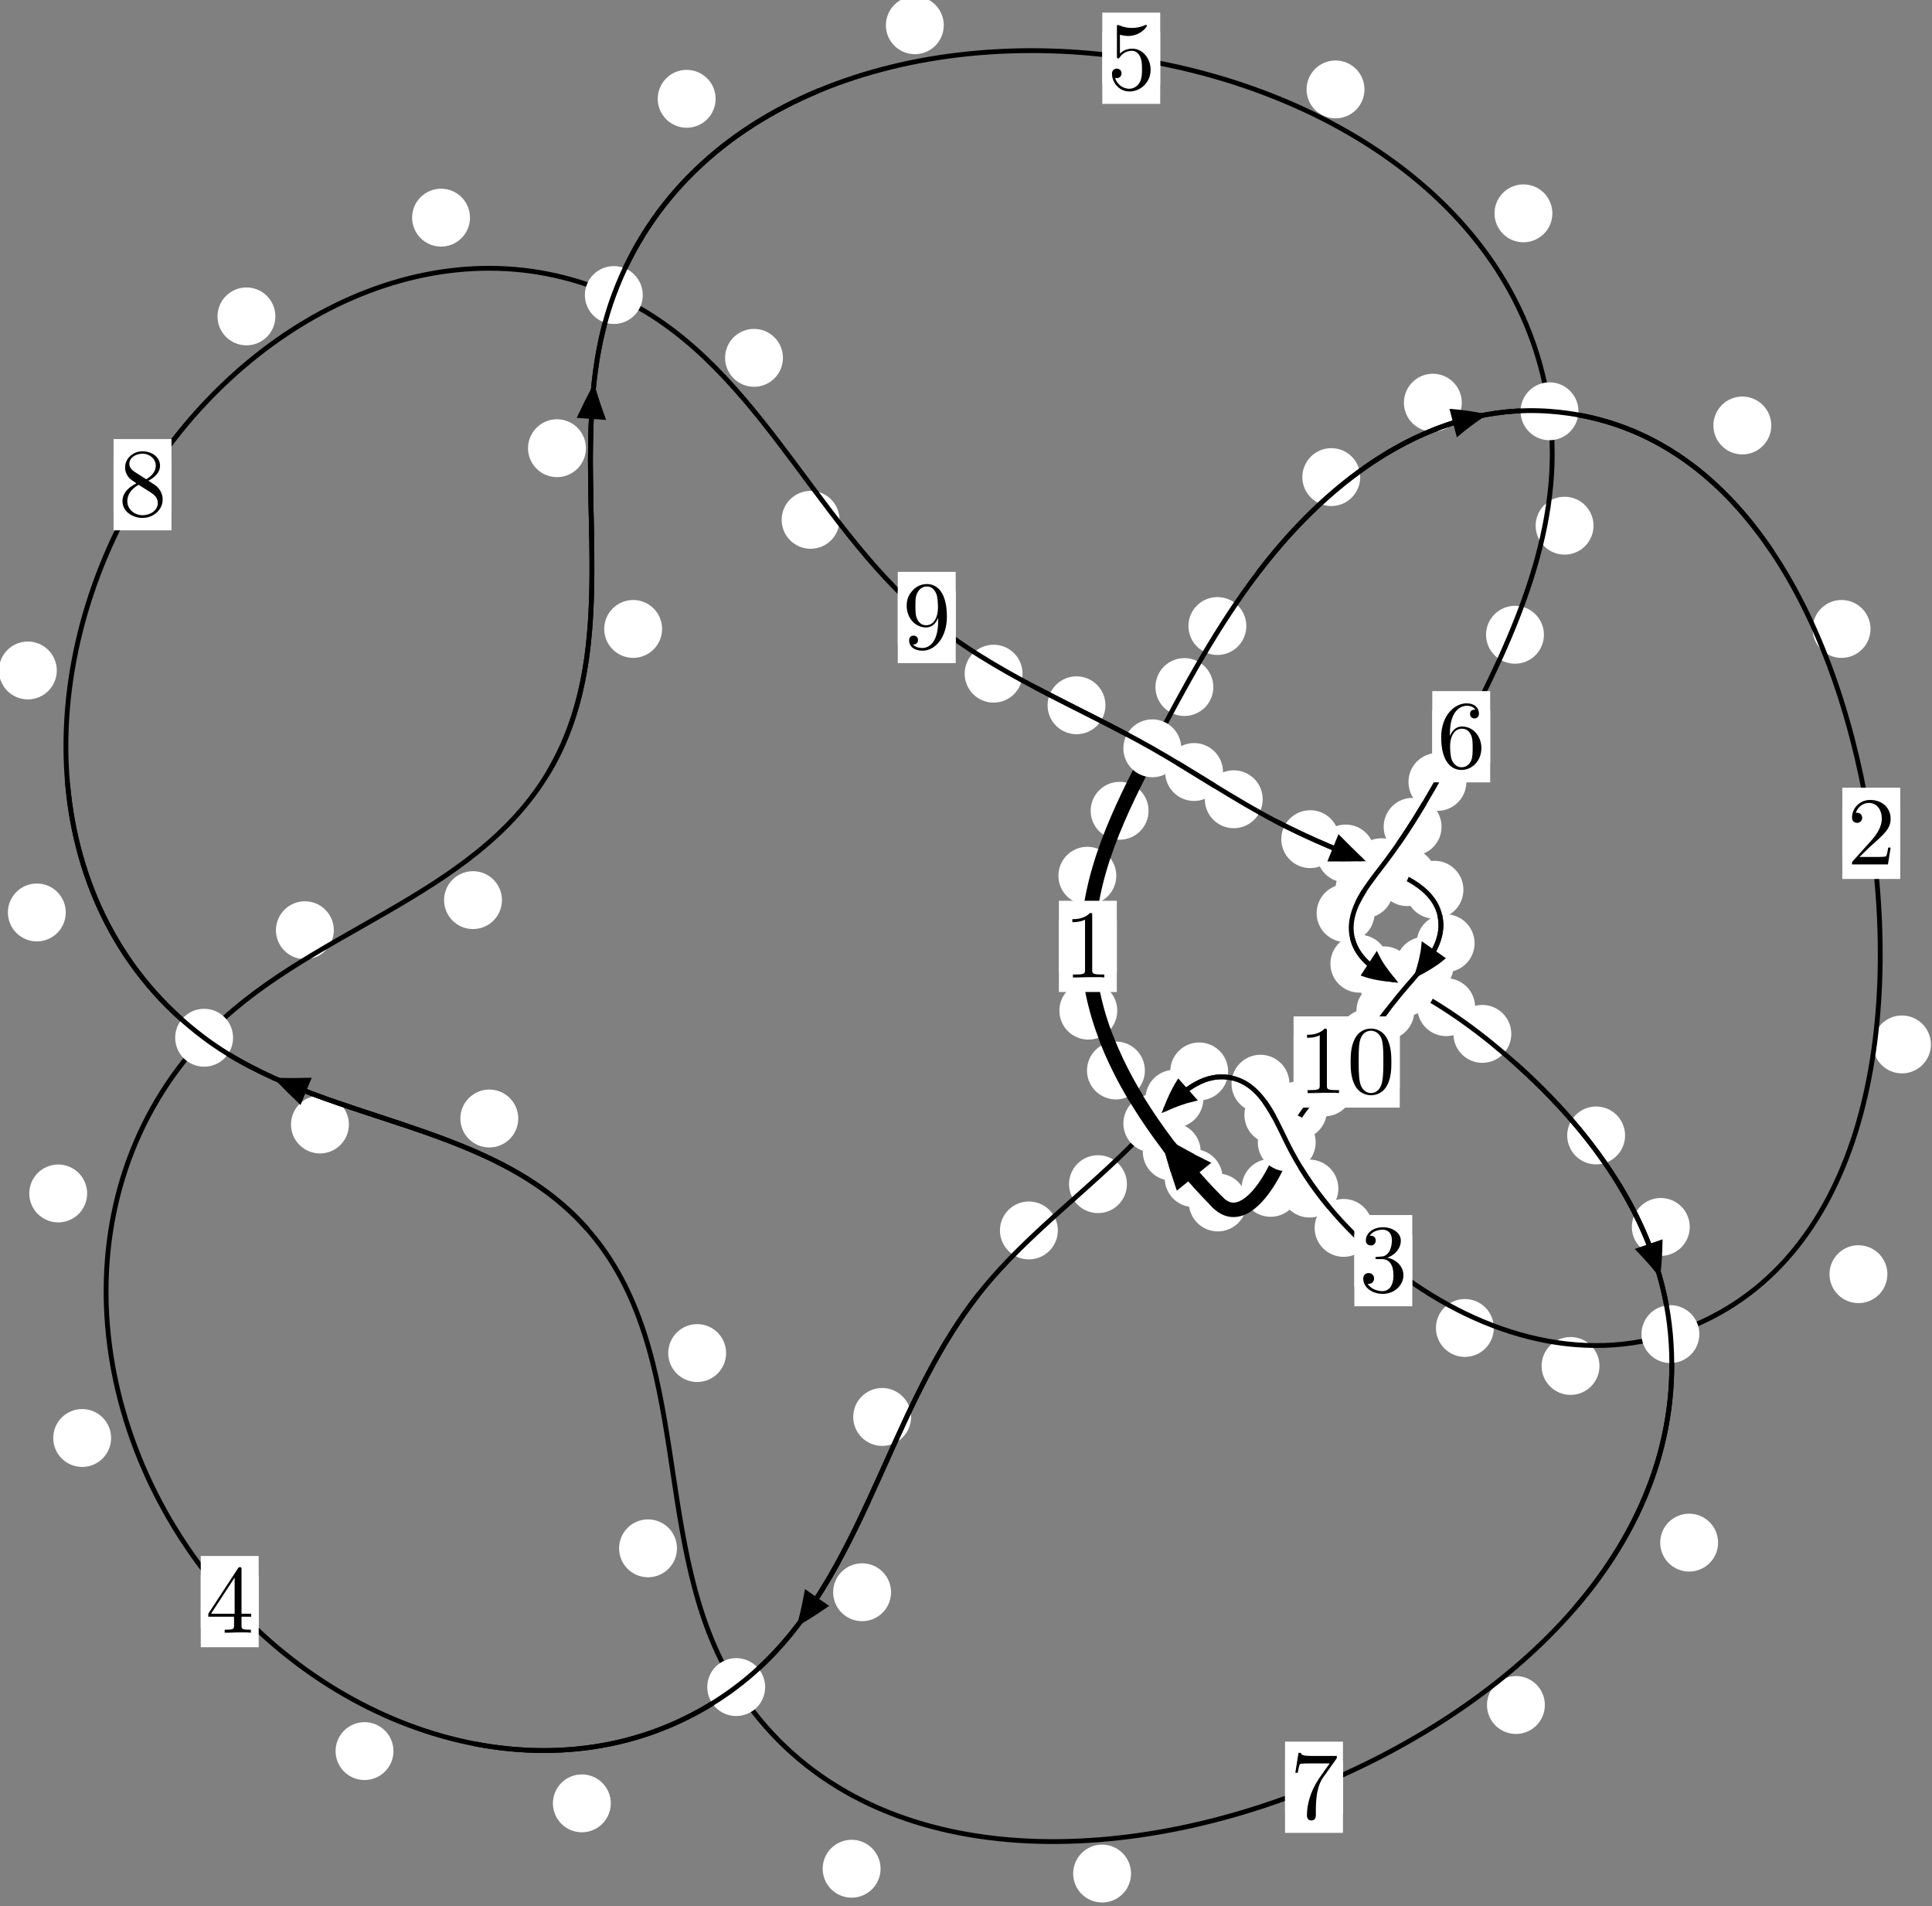 <?xml version="1.0"?>
<!-- Created by MetaPost 1.999 on 2021.07.06:0009 -->
<svg version="1.1" xmlns="http://www.w3.org/2000/svg" xmlns:xlink="http://www.w3.org/1999/xlink" width="199.517" height="196.826" viewBox="0 0 199.517 196.826">
<rect x="0" y="0" width="199.517" height="196.826" fill="#808080" stroke="none"/>
<!-- Original BoundingBox: -119.112579 -80.443115 80.404083 116.382401 -->
  <defs>
    <g transform="scale(0.01,0.01)" id="GLYPHcmr10_48">
      <path style="fill-rule: evenodd;" d="M460 -320C460 -400,455 -480,420 -554C374 -650,292 -666,250 -666C190 -666,117 -640,76 -547C44 -478,39 -400,39 -320C39 -245,43 -155,84 -79C127 2,200 22,249 22C303 22,379 1,423 -94C455 -163,460 -241,460 -320M249 -0C210 -0,151 -25,133 -121C122 -181,122 -273,122 -332C122 -396,122 -462,130 -516C149 -635,224 -644,249 -644C282 -644,348 -626,367 -527C377 -471,377 -395,377 -332C377 -257,377 -189,366 -125C351 -30,294 -0,249 -0"></path>
    </g>
    <g transform="scale(0.01,0.01)" id="GLYPHcmr10_49">
      <path style="fill-rule: evenodd;" d="M294 -640C294 -664,294 -666,271 -666C209 -602,121 -602,89 -602L89 -571C109 -571,168 -571,220 -597L220 -79C220 -43,217 -31,127 -31L95 -31L95 -0L257 -0L130 -3L217 -3L257 -3L297 -3L384 -3L419 -0L419 -31L387 -31C297 -31,294 -42,294 -79"></path>
    </g>
    <g transform="scale(0.01,0.01)" id="GLYPHcmr10_50">
      <path style="fill-rule: evenodd;" d="M127 -77L233 -180C389 -318,449 -372,449 -472C449 -586,359 -666,237 -666C124 -666,50 -574,50 -485C50 -429,100 -429,103 -429C120 -429,155 -441,155 -482C155 -508,137 -534,102 -534C94 -534,92 -534,89 -533C112 -598,166 -635,224 -635C315 -635,358 -554,358 -472C358 -392,308 -313,253 -251L61 -37C50 -26,50 -24,50 -0L421 -0L449 -174L424 -174C419 -144,412 -100,402 -85C395 -77,329 -77,307 -77"></path>
    </g>
    <g transform="scale(0.01,0.01)" id="GLYPHcmr10_51">
      <path style="fill-rule: evenodd;" d="M290 -352C372 -379,430 -449,430 -528C430 -610,342 -666,246 -666C145 -666,69 -606,69 -530C69 -497,91 -478,120 -478C151 -478,171 -500,171 -529C171 -579,124 -579,109 -579C140 -628,206 -641,242 -641C283 -641,338 -619,338 -529C338 -517,336 -459,310 -415C280 -367,246 -364,221 -363C213 -362,189 -360,182 -360C174 -359,167 -358,167 -348C167 -337,174 -337,191 -337L235 -337C317 -337,354 -269,354 -171C354 -35,285 -6,241 -6C198 -6,123 -23,88 -82C123 -77,154 -99,154 -137C154 -173,127 -193,98 -193C74 -193,42 -179,42 -135C42 -44,135 22,244 22C366 22,457 -69,457 -171C457 -253,394 -331,290 -352"></path>
    </g>
    <g transform="scale(0.01,0.01)" id="GLYPHcmr10_52">
      <path style="fill-rule: evenodd;" d="M294 -165L294 -78C294 -42,292 -31,218 -31L197 -31L197 -0L332 -0L238 -3L290 -3L332 -3L374 -3L427 -3L468 -0L468 -31L447 -31C373 -31,371 -42,371 -78L371 -165L471 -165L471 -196L371 -196L371 -651C371 -671,371 -677,355 -677C346 -677,343 -677,335 -665L28 -196L28 -165M300 -196L56 -196L300 -569"></path>
    </g>
    <g transform="scale(0.01,0.01)" id="GLYPHcmr10_53">
      <path style="fill-rule: evenodd;" d="M449 -201C449 -320,367 -420,259 -420C211 -420,168 -404,132 -369L132 -564C152 -558,185 -551,217 -551C340 -551,410 -642,410 -655C410 -661,407 -666,400 -666C399 -666,397 -666,392 -663C372 -654,323 -634,256 -634C216 -634,170 -641,123 -662C115 -665,113 -665,111 -665C101 -665,101 -657,101 -641L101 -345C101 -327,101 -319,115 -319C122 -319,124 -322,128 -328C139 -344,176 -398,257 -398C309 -398,334 -352,342 -334C358 -297,360 -258,360 -208C360 -173,360 -113,336 -71C312 -32,275 -6,229 -6C156 -6,99 -59,82 -118C85 -117,88 -116,99 -116C132 -116,149 -141,149 -165C149 -189,132 -214,99 -214C85 -214,50 -207,50 -161C50 -75,119 22,231 22C347 22,449 -74,449 -201"></path>
    </g>
    <g transform="scale(0.01,0.01)" id="GLYPHcmr10_54">
      <path style="fill-rule: evenodd;" d="M132 -328L132 -352C132 -605,256 -641,307 -641C331 -641,373 -635,395 -601C380 -601,340 -601,340 -556C340 -525,364 -510,386 -510C402 -510,432 -519,432 -558C432 -618,388 -666,305 -666C177 -666,42 -537,42 -316C42 -49,158 22,251 22C362 22,457 -72,457 -204C457 -331,368 -427,257 -427C189 -427,152 -376,132 -328M251 -6C188 -6,158 -66,152 -81C134 -128,134 -208,134 -226C134 -304,166 -404,256 -404C272 -404,318 -404,349 -342C367 -305,367 -254,367 -205C367 -157,367 -107,350 -71C320 -11,274 -6,251 -6"></path>
    </g>
    <g transform="scale(0.01,0.01)" id="GLYPHcmr10_55">
      <path style="fill-rule: evenodd;" d="M476 -609C485 -621,485 -623,485 -644L242 -644C120 -644,118 -657,114 -676L89 -676L56 -470L81 -470C84 -486,93 -549,106 -561C113 -567,191 -567,204 -567L411 -567C400 -551,321 -442,299 -409C209 -274,176 -135,176 -33C176 -23,176 22,222 22C268 22,268 -23,268 -33L268 -84C268 -139,271 -194,279 -248C283 -271,297 -357,341 -419"></path>
    </g>
    <g transform="scale(0.01,0.01)" id="GLYPHcmr10_56">
      <path style="fill-rule: evenodd;" d="M163 -457C117 -487,113 -521,113 -538C113 -599,178 -641,249 -641C322 -641,386 -589,386 -517C386 -460,347 -412,287 -377M309 -362C381 -399,430 -451,430 -517C430 -609,341 -666,250 -666C150 -666,69 -592,69 -499C69 -481,71 -436,113 -389C124 -377,161 -352,186 -335C128 -306,42 -250,42 -151C42 -45,144 22,249 22C362 22,457 -61,457 -168C457 -204,446 -249,408 -291C389 -312,373 -322,309 -362M209 -320L332 -242C360 -223,407 -193,407 -132C407 -58,332 -6,250 -6C164 -6,92 -68,92 -151C92 -209,124 -273,209 -320"></path>
    </g>
    <g transform="scale(0.01,0.01)" id="GLYPHcmr10_57">
      <path style="fill-rule: evenodd;" d="M367 -318L367 -286C367 -52,263 -6,205 -6C188 -6,134 -8,107 -42C151 -42,159 -71,159 -88C159 -119,135 -134,113 -134C97 -134,67 -125,67 -86C67 -19,121 22,206 22C335 22,457 -114,457 -329C457 -598,342 -666,253 -666C198 -666,149 -648,106 -603C65 -558,42 -516,42 -441C42 -316,130 -218,242 -218C303 -218,344 -260,367 -318M243 -241C227 -241,181 -241,150 -304C132 -341,132 -391,132 -440C132 -494,132 -541,153 -578C180 -628,218 -641,253 -641C299 -641,332 -607,349 -562C361 -530,365 -467,365 -421C365 -338,331 -241,243 -241"></path>
    </g>
  </defs>
  <path d="M126.256 121.648C126.256 120.855,125.941 120.095,125.381 119.534C124.82 118.974,124.06 118.659,123.267 118.659C122.475 118.659,121.714 118.974,121.154 119.534C120.594 120.095,120.279 120.855,120.279 121.648C120.279 122.44,120.594 123.2,121.154 123.761C121.714 124.321,122.475 124.636,123.267 124.636C124.06 124.636,124.82 124.321,125.381 123.761C125.941 123.2,126.256 122.44,126.256 121.648Z" style="fill: rgb(100%,100%,100%);stroke: none;"></path>
  <path d="M128.748 124.161C128.748 123.368,128.433 122.608,127.873 122.048C127.312 121.487,126.552 121.172,125.759 121.172C124.967 121.172,124.206 121.487,123.646 122.048C123.086 122.608,122.771 123.368,122.771 124.161C122.771 124.954,123.086 125.714,123.646 126.274C124.206 126.835,124.967 127.15,125.759 127.15C126.552 127.15,127.312 126.835,127.873 126.274C128.433 125.714,128.748 124.954,128.748 124.161Z" style="fill: rgb(100%,100%,100%);stroke: none;"></path>
  <path d="M118.231 110.535C118.231 109.742,117.916 108.982,117.356 108.421C116.795 107.861,116.035 107.546,115.242 107.546C114.45 107.546,113.69 107.861,113.129 108.421C112.569 108.982,112.254 109.742,112.254 110.535C112.254 111.327,112.569 112.088,113.129 112.648C113.69 113.208,114.45 113.523,115.242 113.523C116.035 113.523,116.795 113.208,117.356 112.648C117.916 112.088,118.231 111.327,118.231 110.535Z" style="fill: rgb(100%,100%,100%);stroke: none;"></path>
  <path d="M123.994 118.916C123.994 118.124,123.679 117.364,123.118 116.803C122.558 116.243,121.798 115.928,121.005 115.928C120.212 115.928,119.452 116.243,118.892 116.803C118.331 117.364,118.016 118.124,118.016 118.916C118.016 119.709,118.331 120.469,118.892 121.03C119.452 121.59,120.212 121.905,121.005 121.905C121.798 121.905,122.558 121.59,123.118 121.03C123.679 120.469,123.994 119.709,123.994 118.916Z" style="fill: rgb(100%,100%,100%);stroke: none;"></path>
  <path d="M115.278 90.423C115.278 89.63,114.963 88.87,114.403 88.31C113.842 87.749,113.082 87.434,112.29 87.434C111.497 87.434,110.737 87.749,110.176 88.31C109.616 88.87,109.301 89.63,109.301 90.423C109.301 91.216,109.616 91.976,110.176 92.536C110.737 93.097,111.497 93.412,112.29 93.412C113.082 93.412,113.842 93.097,114.403 92.536C114.963 91.976,115.278 91.216,115.278 90.423Z" style="fill: rgb(100%,100%,100%);stroke: none;"></path>
  <path d="M115.38 104.354C115.38 103.562,115.065 102.802,114.504 102.241C113.944 101.681,113.184 101.366,112.391 101.366C111.598 101.366,110.838 101.681,110.278 102.241C109.717 102.802,109.402 103.562,109.402 104.354C109.402 105.147,109.717 105.907,110.278 106.468C110.838 107.028,111.598 107.343,112.391 107.343C113.184 107.343,113.944 107.028,114.504 106.468C115.065 105.907,115.38 105.147,115.38 104.354Z" style="fill: rgb(100%,100%,100%);stroke: none;"></path>
  <path d="M125.3 70.941C125.3 70.148,124.985 69.388,124.425 68.828C123.864 68.267,123.104 67.952,122.312 67.952C121.519 67.952,120.759 68.267,120.198 68.828C119.638 69.388,119.323 70.148,119.323 70.941C119.323 71.734,119.638 72.494,120.198 73.054C120.759 73.615,121.519 73.93,122.312 73.93C123.104 73.93,123.864 73.615,124.425 73.054C124.985 72.494,125.3 71.734,125.3 70.941Z" style="fill: rgb(100%,100%,100%);stroke: none;"></path>
  <path d="M118.612 83.717C118.612 82.924,118.297 82.164,117.736 81.604C117.176 81.043,116.416 80.728,115.623 80.728C114.83 80.728,114.07 81.043,113.51 81.604C112.949 82.164,112.634 82.924,112.634 83.717C112.634 84.51,112.949 85.27,113.51 85.83C114.07 86.391,114.83 86.706,115.623 86.706C116.416 86.706,117.176 86.391,117.736 85.83C118.297 85.27,118.612 84.51,118.612 83.717Z" style="fill: rgb(100%,100%,100%);stroke: none;"></path>
  <path d="M140.47 49.262C140.47 48.47,140.155 47.709,139.595 47.149C139.034 46.589,138.274 46.274,137.482 46.274C136.689 46.274,135.929 46.589,135.368 47.149C134.808 47.709,134.493 48.47,134.493 49.262C134.493 50.055,134.808 50.815,135.368 51.376C135.929 51.936,136.689 52.251,137.482 52.251C138.274 52.251,139.034 51.936,139.595 51.376C140.155 50.815,140.47 50.055,140.47 49.262Z" style="fill: rgb(100%,100%,100%);stroke: none;"></path>
  <path d="M128.708 64.64C128.708 63.847,128.393 63.087,127.833 62.526C127.272 61.966,126.512 61.651,125.719 61.651C124.927 61.651,124.166 61.966,123.606 62.526C123.045 63.087,122.73 63.847,122.73 64.64C122.73 65.432,123.045 66.192,123.606 66.753C124.166 67.313,124.927 67.628,125.719 67.628C126.512 67.628,127.272 67.313,127.833 66.753C128.393 66.192,128.708 65.432,128.708 64.64Z" style="fill: rgb(100%,100%,100%);stroke: none;"></path>
  <path d="M182.919 43.933C182.919 43.14,182.605 42.38,182.044 41.82C181.484 41.259,180.723 40.944,179.931 40.944C179.138 40.944,178.378 41.259,177.817 41.82C177.257 42.38,176.942 43.14,176.942 43.933C176.942 44.726,177.257 45.486,177.817 46.046C178.378 46.607,179.138 46.922,179.931 46.922C180.723 46.922,181.484 46.607,182.044 46.046C182.605 45.486,182.919 44.726,182.919 43.933Z" style="fill: rgb(100%,100%,100%);stroke: none;"></path>
  <path d="M150.959 41.58C150.959 40.787,150.644 40.027,150.083 39.467C149.523 38.906,148.763 38.591,147.97 38.591C147.177 38.591,146.417 38.906,145.857 39.467C145.296 40.027,144.981 40.787,144.981 41.58C144.981 42.373,145.296 43.133,145.857 43.693C146.417 44.254,147.177 44.569,147.97 44.569C148.763 44.569,149.523 44.254,150.083 43.693C150.644 43.133,150.959 42.373,150.959 41.58Z" style="fill: rgb(100%,100%,100%);stroke: none;"></path>
  <path d="M199.404 107.843C199.404 107.05,199.089 106.29,198.529 105.729C197.968 105.169,197.208 104.854,196.415 104.854C195.623 104.854,194.863 105.169,194.302 105.729C193.742 106.29,193.427 107.05,193.427 107.843C193.427 108.635,193.742 109.396,194.302 109.956C194.863 110.517,195.623 110.832,196.415 110.832C197.208 110.832,197.968 110.517,198.529 109.956C199.089 109.396,199.404 108.635,199.404 107.843Z" style="fill: rgb(100%,100%,100%);stroke: none;"></path>
  <path d="M193.167 64.94C193.167 64.147,192.852 63.387,192.291 62.826C191.731 62.266,190.971 61.951,190.178 61.951C189.385 61.951,188.625 62.266,188.065 62.826C187.504 63.387,187.189 64.147,187.189 64.94C187.189 65.732,187.504 66.493,188.065 67.053C188.625 67.614,189.385 67.929,190.178 67.929C190.971 67.929,191.731 67.614,192.291 67.053C192.852 66.493,193.167 65.732,193.167 64.94Z" style="fill: rgb(100%,100%,100%);stroke: none;"></path>
  <path d="M165.178 141.042C165.178 140.249,164.863 139.489,164.302 138.929C163.742 138.368,162.982 138.053,162.189 138.053C161.396 138.053,160.636 138.368,160.076 138.929C159.515 139.489,159.2 140.249,159.2 141.042C159.2 141.835,159.515 142.595,160.076 143.155C160.636 143.716,161.396 144.031,162.189 144.031C162.982 144.031,163.742 143.716,164.302 143.155C164.863 142.595,165.178 141.835,165.178 141.042Z" style="fill: rgb(100%,100%,100%);stroke: none;"></path>
  <path d="M194.909 131.564C194.909 130.772,194.594 130.012,194.033 129.451C193.473 128.891,192.713 128.576,191.92 128.576C191.127 128.576,190.367 128.891,189.807 129.451C189.246 130.012,188.931 130.772,188.931 131.564C188.931 132.357,189.246 133.117,189.807 133.678C190.367 134.238,191.127 134.553,191.92 134.553C192.713 134.553,193.473 134.238,194.033 133.678C194.594 133.117,194.909 132.357,194.909 131.564Z" style="fill: rgb(100%,100%,100%);stroke: none;"></path>
  <path d="M141.74 126.786C141.74 125.993,141.425 125.233,140.865 124.672C140.304 124.112,139.544 123.797,138.751 123.797C137.959 123.797,137.199 124.112,136.638 124.672C136.078 125.233,135.763 125.993,135.763 126.786C135.763 127.578,136.078 128.338,136.638 128.899C137.199 129.459,137.959 129.774,138.751 129.774C139.544 129.774,140.304 129.459,140.865 128.899C141.425 128.338,141.74 127.578,141.74 126.786Z" style="fill: rgb(100%,100%,100%);stroke: none;"></path>
  <path d="M154.266 137.119C154.266 136.326,153.951 135.566,153.391 135.006C152.83 134.445,152.07 134.13,151.277 134.13C150.485 134.13,149.725 134.445,149.164 135.006C148.604 135.566,148.289 136.326,148.289 137.119C148.289 137.912,148.604 138.672,149.164 139.232C149.725 139.793,150.485 140.108,151.277 140.108C152.07 140.108,152.83 139.793,153.391 139.232C153.951 138.672,154.266 137.912,154.266 137.119Z" style="fill: rgb(100%,100%,100%);stroke: none;"></path>
  <path d="M134.487 115.127C134.487 114.335,134.172 113.575,133.611 113.014C133.051 112.454,132.291 112.139,131.498 112.139C130.705 112.139,129.945 112.454,129.385 113.014C128.824 113.575,128.509 114.335,128.509 115.127C128.509 115.92,128.824 116.68,129.385 117.241C129.945 117.801,130.705 118.116,131.498 118.116C132.291 118.116,133.051 117.801,133.611 117.241C134.172 116.68,134.487 115.92,134.487 115.127Z" style="fill: rgb(100%,100%,100%);stroke: none;"></path>
  <path d="M138.211 122.724C138.211 121.931,137.897 121.171,137.336 120.611C136.776 120.05,136.015 119.735,135.223 119.735C134.43 119.735,133.67 120.05,133.109 120.611C132.549 121.171,132.234 121.931,132.234 122.724C132.234 123.517,132.549 124.277,133.109 124.837C133.67 125.398,134.43 125.713,135.223 125.713C136.015 125.713,136.776 125.398,137.336 124.837C137.897 124.277,138.211 123.517,138.211 122.724Z" style="fill: rgb(100%,100%,100%);stroke: none;"></path>
  <path d="M126.829 110.63C126.829 109.837,126.515 109.077,125.954 108.517C125.394 107.956,124.633 107.641,123.841 107.641C123.048 107.641,122.288 107.956,121.727 108.517C121.167 109.077,120.852 109.837,120.852 110.63C120.852 111.423,121.167 112.183,121.727 112.743C122.288 113.304,123.048 113.619,123.841 113.619C124.633 113.619,125.394 113.304,125.954 112.743C126.515 112.183,126.829 111.423,126.829 110.63Z" style="fill: rgb(100%,100%,100%);stroke: none;"></path>
  <path d="M133.157 111.897C133.157 111.104,132.842 110.344,132.281 109.783C131.721 109.223,130.961 108.908,130.168 108.908C129.375 108.908,128.615 109.223,128.055 109.783C127.494 110.344,127.179 111.104,127.179 111.897C127.179 112.689,127.494 113.449,128.055 114.01C128.615 114.57,129.375 114.885,130.168 114.885C130.961 114.885,131.721 114.57,132.281 114.01C132.842 113.449,133.157 112.689,133.157 111.897Z" style="fill: rgb(100%,100%,100%);stroke: none;"></path>
  <path d="M116.377 122.269C116.377 121.476,116.062 120.716,115.501 120.156C114.941 119.595,114.181 119.28,113.388 119.28C112.595 119.28,111.835 119.595,111.275 120.156C110.714 120.716,110.399 121.476,110.399 122.269C110.399 123.062,110.714 123.822,111.275 124.382C111.835 124.943,112.595 125.258,113.388 125.258C114.181 125.258,114.941 124.943,115.501 124.382C116.062 123.822,116.377 123.062,116.377 122.269Z" style="fill: rgb(100%,100%,100%);stroke: none;"></path>
  <path d="M124.271 113.451C124.271 112.658,123.956 111.898,123.395 111.337C122.835 110.777,122.075 110.462,121.282 110.462C120.489 110.462,119.729 110.777,119.169 111.337C118.608 111.898,118.293 112.658,118.293 113.451C118.293 114.243,118.608 115.003,119.169 115.564C119.729 116.124,120.489 116.439,121.282 116.439C122.075 116.439,122.835 116.124,123.395 115.564C123.956 115.003,124.271 114.243,124.271 113.451Z" style="fill: rgb(100%,100%,100%);stroke: none;"></path>
  <path d="M94.089 146.307C94.089 145.514,93.774 144.754,93.213 144.194C92.653 143.633,91.893 143.318,91.1 143.318C90.307 143.318,89.547 143.633,88.987 144.194C88.426 144.754,88.111 145.514,88.111 146.307C88.111 147.1,88.426 147.86,88.987 148.42C89.547 148.981,90.307 149.296,91.1 149.296C91.893 149.296,92.653 148.981,93.213 148.42C93.774 147.86,94.089 147.1,94.089 146.307Z" style="fill: rgb(100%,100%,100%);stroke: none;"></path>
  <path d="M109.242 127.048C109.242 126.255,108.927 125.495,108.366 124.935C107.806 124.374,107.045 124.059,106.253 124.059C105.46 124.059,104.7 124.374,104.139 124.935C103.579 125.495,103.264 126.255,103.264 127.048C103.264 127.841,103.579 128.601,104.139 129.161C104.7 129.722,105.46 130.037,106.253 130.037C107.045 130.037,107.806 129.722,108.366 129.161C108.927 128.601,109.242 127.841,109.242 127.048Z" style="fill: rgb(100%,100%,100%);stroke: none;"></path>
  <path d="M63.077 186.204C63.077 185.412,62.762 184.652,62.201 184.091C61.641 183.531,60.881 183.216,60.088 183.216C59.295 183.216,58.535 183.531,57.975 184.091C57.414 184.652,57.099 185.412,57.099 186.204C57.099 186.997,57.414 187.757,57.975 188.318C58.535 188.878,59.295 189.193,60.088 189.193C60.881 189.193,61.641 188.878,62.201 188.318C62.762 187.757,63.077 186.997,63.077 186.204Z" style="fill: rgb(100%,100%,100%);stroke: none;"></path>
  <path d="M92.018 164.406C92.018 163.614,91.703 162.854,91.143 162.293C90.582 161.733,89.822 161.418,89.029 161.418C88.237 161.418,87.476 161.733,86.916 162.293C86.355 162.854,86.04 163.614,86.04 164.406C86.04 165.199,86.355 165.959,86.916 166.52C87.476 167.08,88.237 167.395,89.029 167.395C89.822 167.395,90.582 167.08,91.143 166.52C91.703 165.959,92.018 165.199,92.018 164.406Z" style="fill: rgb(100%,100%,100%);stroke: none;"></path>
  <path d="M11.474 148.481C11.474 147.688,11.159 146.928,10.599 146.368C10.038 145.807,9.278 145.492,8.485 145.492C7.693 145.492,6.932 145.807,6.372 146.368C5.811 146.928,5.497 147.688,5.497 148.481C5.497 149.274,5.811 150.034,6.372 150.594C6.932 151.155,7.693 151.47,8.485 151.47C9.278 151.47,10.038 151.155,10.599 150.594C11.159 150.034,11.474 149.274,11.474 148.481Z" style="fill: rgb(100%,100%,100%);stroke: none;"></path>
  <path d="M40.633 180.809C40.633 180.016,40.318 179.256,39.757 178.695C39.197 178.135,38.437 177.82,37.644 177.82C36.851 177.82,36.091 178.135,35.531 178.695C34.97 179.256,34.655 180.016,34.655 180.809C34.655 181.601,34.97 182.362,35.531 182.922C36.091 183.482,36.851 183.797,37.644 183.797C38.437 183.797,39.197 183.482,39.757 182.922C40.318 182.362,40.633 181.601,40.633 180.809Z" style="fill: rgb(100%,100%,100%);stroke: none;"></path>
  <path d="M34.475 96.05C34.475 95.257,34.16 94.497,33.599 93.936C33.039 93.376,32.279 93.061,31.486 93.061C30.693 93.061,29.933 93.376,29.373 93.936C28.812 94.497,28.497 95.257,28.497 96.05C28.497 96.842,28.812 97.603,29.373 98.163C29.933 98.724,30.693 99.039,31.486 99.039C32.279 99.039,33.039 98.724,33.599 98.163C34.16 97.603,34.475 96.842,34.475 96.05Z" style="fill: rgb(100%,100%,100%);stroke: none;"></path>
  <path d="M9 123.23C9 122.438,8.685 121.677,8.125 121.117C7.564 120.557,6.804 120.242,6.011 120.242C5.219 120.242,4.459 120.557,3.898 121.117C3.338 121.677,3.023 122.438,3.023 123.23C3.023 124.023,3.338 124.783,3.898 125.344C4.459 125.904,5.219 126.219,6.011 126.219C6.804 126.219,7.564 125.904,8.125 125.344C8.685 124.783,9 124.023,9 123.23Z" style="fill: rgb(100%,100%,100%);stroke: none;"></path>
  <path d="M68.374 64.941C68.374 64.148,68.059 63.388,67.499 62.827C66.938 62.267,66.178 61.952,65.385 61.952C64.593 61.952,63.833 62.267,63.272 62.827C62.712 63.388,62.397 64.148,62.397 64.941C62.397 65.733,62.712 66.493,63.272 67.054C63.833 67.614,64.593 67.929,65.385 67.929C66.178 67.929,66.938 67.614,67.499 67.054C68.059 66.493,68.374 65.733,68.374 64.941Z" style="fill: rgb(100%,100%,100%);stroke: none;"></path>
  <path d="M51.836 92.942C51.836 92.15,51.521 91.389,50.961 90.829C50.4 90.269,49.64 89.954,48.847 89.954C48.055 89.954,47.295 90.269,46.734 90.829C46.174 91.389,45.859 92.15,45.859 92.942C45.859 93.735,46.174 94.495,46.734 95.056C47.295 95.616,48.055 95.931,48.847 95.931C49.64 95.931,50.4 95.616,50.961 95.056C51.521 94.495,51.836 93.735,51.836 92.942Z" style="fill: rgb(100%,100%,100%);stroke: none;"></path>
  <path d="M73.902 10.202C73.902 9.41,73.587 8.649,73.026 8.089C72.466 7.528,71.706 7.214,70.913 7.214C70.12 7.214,69.36 7.528,68.8 8.089C68.239 8.649,67.924 9.41,67.924 10.202C67.924 10.995,68.239 11.755,68.8 12.316C69.36 12.876,70.12 13.191,70.913 13.191C71.706 13.191,72.466 12.876,73.026 12.316C73.587 11.755,73.902 10.995,73.902 10.202Z" style="fill: rgb(100%,100%,100%);stroke: none;"></path>
  <path d="M60.507 46.279C60.507 45.487,60.192 44.727,59.632 44.166C59.071 43.606,58.311 43.291,57.519 43.291C56.726 43.291,55.966 43.606,55.405 44.166C54.845 44.727,54.53 45.487,54.53 46.279C54.53 47.072,54.845 47.832,55.405 48.393C55.966 48.953,56.726 49.268,57.519 49.268C58.311 49.268,59.071 48.953,59.632 48.393C60.192 47.832,60.507 47.072,60.507 46.279Z" style="fill: rgb(100%,100%,100%);stroke: none;"></path>
  <path d="M140.908 9.231C140.908 8.439,140.593 7.679,140.033 7.118C139.472 6.558,138.712 6.243,137.919 6.243C137.127 6.243,136.366 6.558,135.806 7.118C135.245 7.679,134.93 8.439,134.93 9.231C134.93 10.024,135.245 10.784,135.806 11.345C136.366 11.905,137.127 12.22,137.919 12.22C138.712 12.22,139.472 11.905,140.033 11.345C140.593 10.784,140.908 10.024,140.908 9.231Z" style="fill: rgb(100%,100%,100%);stroke: none;"></path>
  <path d="M97.463 2.606C97.463 1.814,97.148 1.053,96.588 0.493C96.027 -0.067,95.267 -0.382,94.474 -0.382C93.682 -0.382,92.922 -0.067,92.361 0.493C91.801 1.053,91.486 1.814,91.486 2.606C91.486 3.399,91.801 4.159,92.361 4.72C92.922 5.28,93.682 5.595,94.474 5.595C95.267 5.595,96.027 5.28,96.588 4.72C97.148 4.159,97.463 3.399,97.463 2.606Z" style="fill: rgb(100%,100%,100%);stroke: none;"></path>
  <path d="M164.563 54.279C164.563 53.487,164.248 52.727,163.688 52.166C163.127 51.606,162.367 51.291,161.574 51.291C160.782 51.291,160.022 51.606,159.461 52.166C158.901 52.727,158.586 53.487,158.586 54.279C158.586 55.072,158.901 55.832,159.461 56.393C160.022 56.953,160.782 57.268,161.574 57.268C162.367 57.268,163.127 56.953,163.688 56.393C164.248 55.832,164.563 55.072,164.563 54.279Z" style="fill: rgb(100%,100%,100%);stroke: none;"></path>
  <path d="M160.313 22.028C160.313 21.235,159.998 20.475,159.438 19.915C158.877 19.354,158.117 19.039,157.324 19.039C156.532 19.039,155.772 19.354,155.211 19.915C154.651 20.475,154.336 21.235,154.336 22.028C154.336 22.821,154.651 23.581,155.211 24.141C155.772 24.702,156.532 25.017,157.324 25.017C158.117 25.017,158.877 24.702,159.438 24.141C159.998 23.581,160.313 22.821,160.313 22.028Z" style="fill: rgb(100%,100%,100%);stroke: none;"></path>
  <path d="M151.431 80.739C151.431 79.946,151.116 79.186,150.555 78.626C149.995 78.065,149.235 77.75,148.442 77.75C147.649 77.75,146.889 78.065,146.329 78.626C145.768 79.186,145.453 79.946,145.453 80.739C145.453 81.532,145.768 82.292,146.329 82.852C146.889 83.413,147.649 83.728,148.442 83.728C149.235 83.728,149.995 83.413,150.555 82.852C151.116 82.292,151.431 81.532,151.431 80.739Z" style="fill: rgb(100%,100%,100%);stroke: none;"></path>
  <path d="M159.44 65.542C159.44 64.749,159.125 63.989,158.565 63.429C158.004 62.868,157.244 62.553,156.451 62.553C155.659 62.553,154.899 62.868,154.338 63.429C153.778 63.989,153.463 64.749,153.463 65.542C153.463 66.335,153.778 67.095,154.338 67.655C154.899 68.216,155.659 68.531,156.451 68.531C157.244 68.531,158.004 68.216,158.565 67.655C159.125 67.095,159.44 66.335,159.44 65.542Z" style="fill: rgb(100%,100%,100%);stroke: none;"></path>
  <path d="M143.889 91.812C143.889 91.019,143.574 90.259,143.014 89.699C142.453 89.138,141.693 88.823,140.901 88.823C140.108 88.823,139.348 89.138,138.787 89.699C138.227 90.259,137.912 91.019,137.912 91.812C137.912 92.605,138.227 93.365,138.787 93.925C139.348 94.486,140.108 94.801,140.901 94.801C141.693 94.801,142.453 94.486,143.014 93.925C143.574 93.365,143.889 92.605,143.889 91.812Z" style="fill: rgb(100%,100%,100%);stroke: none;"></path>
  <path d="M148.868 85.37C148.868 84.577,148.553 83.817,147.993 83.256C147.432 82.696,146.672 82.381,145.879 82.381C145.087 82.381,144.326 82.696,143.766 83.256C143.206 83.817,142.891 84.577,142.891 85.37C142.891 86.162,143.206 86.922,143.766 87.483C144.326 88.043,145.087 88.358,145.879 88.358C146.672 88.358,147.432 88.043,147.993 87.483C148.553 86.922,148.868 86.162,148.868 85.37Z" style="fill: rgb(100%,100%,100%);stroke: none;"></path>
  <path d="M143.368 99.505C143.368 98.712,143.053 97.952,142.492 97.391C141.932 96.831,141.172 96.516,140.379 96.516C139.586 96.516,138.826 96.831,138.266 97.391C137.705 97.952,137.39 98.712,137.39 99.505C137.39 100.297,137.705 101.058,138.266 101.618C138.826 102.178,139.586 102.493,140.379 102.493C141.172 102.493,141.932 102.178,142.492 101.618C143.053 101.058,143.368 100.297,143.368 99.505Z" style="fill: rgb(100%,100%,100%);stroke: none;"></path>
  <path d="M141.948 94.287C141.948 93.494,141.633 92.734,141.072 92.174C140.512 91.613,139.751 91.298,138.959 91.298C138.166 91.298,137.406 91.613,136.845 92.174C136.285 92.734,135.97 93.494,135.97 94.287C135.97 95.08,136.285 95.84,136.845 96.4C137.406 96.961,138.166 97.276,138.959 97.276C139.751 97.276,140.512 96.961,141.072 96.4C141.633 95.84,141.948 95.08,141.948 94.287Z" style="fill: rgb(100%,100%,100%);stroke: none;"></path>
  <path d="M152.337 103.995C152.337 103.202,152.022 102.442,151.461 101.881C150.901 101.321,150.14 101.006,149.348 101.006C148.555 101.006,147.795 101.321,147.234 101.881C146.674 102.442,146.359 103.202,146.359 103.995C146.359 104.787,146.674 105.548,147.234 106.108C147.795 106.668,148.555 106.983,149.348 106.983C150.14 106.983,150.901 106.668,151.461 106.108C152.022 105.548,152.337 104.787,152.337 103.995Z" style="fill: rgb(100%,100%,100%);stroke: none;"></path>
  <path d="M145.918 100.706C145.918 99.914,145.603 99.153,145.043 98.593C144.483 98.032,143.722 97.718,142.93 97.718C142.137 97.718,141.377 98.032,140.816 98.593C140.256 99.153,139.941 99.914,139.941 100.706C139.941 101.499,140.256 102.259,140.816 102.82C141.377 103.38,142.137 103.695,142.93 103.695C143.722 103.695,144.483 103.38,145.043 102.82C145.603 102.259,145.918 101.499,145.918 100.706Z" style="fill: rgb(100%,100%,100%);stroke: none;"></path>
  <path d="M167.822 117.24C167.822 116.447,167.507 115.687,166.946 115.126C166.386 114.566,165.626 114.251,164.833 114.251C164.04 114.251,163.28 114.566,162.719 115.126C162.159 115.687,161.844 116.447,161.844 117.24C161.844 118.032,162.159 118.793,162.719 119.353C163.28 119.914,164.04 120.229,164.833 120.229C165.626 120.229,166.386 119.914,166.946 119.353C167.507 118.793,167.822 118.032,167.822 117.24Z" style="fill: rgb(100%,100%,100%);stroke: none;"></path>
  <path d="M156.071 106.752C156.071 105.96,155.756 105.2,155.195 104.639C154.635 104.079,153.875 103.764,153.082 103.764C152.289 103.764,151.529 104.079,150.969 104.639C150.408 105.2,150.093 105.96,150.093 106.752C150.093 107.545,150.408 108.305,150.969 108.866C151.529 109.426,152.289 109.741,153.082 109.741C153.875 109.741,154.635 109.426,155.195 108.866C155.756 108.305,156.071 107.545,156.071 106.752Z" style="fill: rgb(100%,100%,100%);stroke: none;"></path>
  <path d="M177.426 159.283C177.426 158.491,177.111 157.73,176.55 157.17C175.99 156.61,175.23 156.295,174.437 156.295C173.644 156.295,172.884 156.61,172.324 157.17C171.763 157.73,171.448 158.491,171.448 159.283C171.448 160.076,171.763 160.836,172.324 161.397C172.884 161.957,173.644 162.272,174.437 162.272C175.23 162.272,175.99 161.957,176.55 161.397C177.111 160.836,177.426 160.076,177.426 159.283Z" style="fill: rgb(100%,100%,100%);stroke: none;"></path>
  <path d="M174.499 126.687C174.499 125.895,174.184 125.135,173.623 124.574C173.063 124.014,172.303 123.699,171.51 123.699C170.717 123.699,169.957 124.014,169.397 124.574C168.836 125.135,168.521 125.895,168.521 126.687C168.521 127.48,168.836 128.24,169.397 128.801C169.957 129.361,170.717 129.676,171.51 129.676C172.303 129.676,173.063 129.361,173.623 128.801C174.184 128.24,174.499 127.48,174.499 126.687Z" style="fill: rgb(100%,100%,100%);stroke: none;"></path>
  <path d="M116.802 193.454C116.802 192.662,116.487 191.902,115.927 191.341C115.366 190.781,114.606 190.466,113.814 190.466C113.021 190.466,112.261 190.781,111.7 191.341C111.14 191.902,110.825 192.662,110.825 193.454C110.825 194.247,111.14 195.007,111.7 195.568C112.261 196.128,113.021 196.443,113.814 196.443C114.606 196.443,115.366 196.128,115.927 195.568C116.487 195.007,116.802 194.247,116.802 193.454Z" style="fill: rgb(100%,100%,100%);stroke: none;"></path>
  <path d="M159.537 176.05C159.537 175.258,159.222 174.497,158.662 173.937C158.101 173.376,157.341 173.061,156.549 173.061C155.756 173.061,154.996 173.376,154.435 173.937C153.875 174.497,153.56 175.258,153.56 176.05C153.56 176.843,153.875 177.603,154.435 178.164C154.996 178.724,155.756 179.039,156.549 179.039C157.341 179.039,158.101 178.724,158.662 178.164C159.222 177.603,159.537 176.843,159.537 176.05Z" style="fill: rgb(100%,100%,100%);stroke: none;"></path>
  <path d="M69.91 159.872C69.91 159.079,69.595 158.319,69.035 157.759C68.474 157.198,67.714 156.883,66.922 156.883C66.129 156.883,65.369 157.198,64.808 157.759C64.248 158.319,63.933 159.079,63.933 159.872C63.933 160.665,64.248 161.425,64.808 161.985C65.369 162.546,66.129 162.861,66.922 162.861C67.714 162.861,68.474 162.546,69.035 161.985C69.595 161.425,69.91 160.665,69.91 159.872Z" style="fill: rgb(100%,100%,100%);stroke: none;"></path>
  <path d="M90.936 192.955C90.936 192.163,90.621 191.402,90.061 190.842C89.5 190.281,88.74 189.966,87.947 189.966C87.155 189.966,86.394 190.281,85.834 190.842C85.273 191.402,84.958 192.163,84.958 192.955C84.958 193.748,85.273 194.508,85.834 195.069C86.394 195.629,87.155 195.944,87.947 195.944C88.74 195.944,89.5 195.629,90.061 195.069C90.621 194.508,90.936 193.748,90.936 192.955Z" style="fill: rgb(100%,100%,100%);stroke: none;"></path>
  <path d="M53.52 115.491C53.52 114.698,53.205 113.938,52.644 113.378C52.084 112.817,51.324 112.502,50.531 112.502C49.738 112.502,48.978 112.817,48.418 113.378C47.857 113.938,47.542 114.698,47.542 115.491C47.542 116.284,47.857 117.044,48.418 117.604C48.978 118.165,49.738 118.48,50.531 118.48C51.324 118.48,52.084 118.165,52.644 117.604C53.205 117.044,53.52 116.284,53.52 115.491Z" style="fill: rgb(100%,100%,100%);stroke: none;"></path>
  <path d="M74.985 139.711C74.985 138.918,74.67 138.158,74.11 137.598C73.55 137.037,72.789 136.722,71.997 136.722C71.204 136.722,70.444 137.037,69.883 137.598C69.323 138.158,69.008 138.918,69.008 139.711C69.008 140.504,69.323 141.264,69.883 141.824C70.444 142.385,71.204 142.7,71.997 142.7C72.789 142.7,73.55 142.385,74.11 141.824C74.67 141.264,74.985 140.504,74.985 139.711Z" style="fill: rgb(100%,100%,100%);stroke: none;"></path>
  <path d="M6.792 94.216C6.792 93.423,6.478 92.663,5.917 92.102C5.357 91.542,4.596 91.227,3.804 91.227C3.011 91.227,2.251 91.542,1.69 92.102C1.13 92.663,0.815 93.423,0.815 94.216C0.815 95.008,1.13 95.768,1.69 96.329C2.251 96.889,3.011 97.204,3.804 97.204C4.596 97.204,5.357 96.889,5.917 96.329C6.478 95.768,6.792 95.008,6.792 94.216Z" style="fill: rgb(100%,100%,100%);stroke: none;"></path>
  <path d="M36.03 116.11C36.03 115.317,35.715 114.557,35.154 113.996C34.594 113.436,33.834 113.121,33.041 113.121C32.248 113.121,31.488 113.436,30.928 113.996C30.367 114.557,30.052 115.317,30.052 116.11C30.052 116.902,30.367 117.662,30.928 118.223C31.488 118.783,32.248 119.098,33.041 119.098C33.834 119.098,34.594 118.783,35.154 118.223C35.715 117.662,36.03 116.902,36.03 116.11Z" style="fill: rgb(100%,100%,100%);stroke: none;"></path>
  <path d="M28.438 32.669C28.438 31.876,28.123 31.116,27.563 30.555C27.002 29.995,26.242 29.68,25.45 29.68C24.657 29.68,23.897 29.995,23.336 30.555C22.776 31.116,22.461 31.876,22.461 32.669C22.461 33.461,22.776 34.221,23.336 34.782C23.897 35.342,24.657 35.657,25.45 35.657C26.242 35.657,27.002 35.342,27.563 34.782C28.123 34.221,28.438 33.461,28.438 32.669Z" style="fill: rgb(100%,100%,100%);stroke: none;"></path>
  <path d="M5.865 69.229C5.865 68.437,5.55 67.676,4.989 67.116C4.429 66.555,3.669 66.241,2.876 66.241C2.083 66.241,1.323 66.555,0.763 67.116C0.202 67.676,-0.113 68.437,-0.113 69.229C-0.113 70.022,0.202 70.782,0.763 71.343C1.323 71.903,2.083 72.218,2.876 72.218C3.669 72.218,4.429 71.903,4.989 71.343C5.55 70.782,5.865 70.022,5.865 69.229Z" style="fill: rgb(100%,100%,100%);stroke: none;"></path>
  <path d="M80.856 36.949C80.856 36.156,80.542 35.396,79.981 34.836C79.421 34.275,78.66 33.96,77.868 33.96C77.075 33.96,76.315 34.275,75.754 34.836C75.194 35.396,74.879 36.156,74.879 36.949C74.879 37.742,75.194 38.502,75.754 39.062C76.315 39.623,77.075 39.938,77.868 39.938C78.66 39.938,79.421 39.623,79.981 39.062C80.542 38.502,80.856 37.742,80.856 36.949Z" style="fill: rgb(100%,100%,100%);stroke: none;"></path>
  <path d="M48.536 22.473C48.536 21.68,48.221 20.92,47.661 20.36C47.1 19.799,46.34 19.484,45.548 19.484C44.755 19.484,43.995 19.799,43.434 20.36C42.874 20.92,42.559 21.68,42.559 22.473C42.559 23.266,42.874 24.026,43.434 24.587C43.995 25.147,44.755 25.462,45.548 25.462C46.34 25.462,47.1 25.147,47.661 24.587C48.221 24.026,48.536 23.266,48.536 22.473Z" style="fill: rgb(100%,100%,100%);stroke: none;"></path>
  <path d="M105.597 69.561C105.597 68.768,105.282 68.008,104.722 67.447C104.161 66.887,103.401 66.572,102.609 66.572C101.816 66.572,101.056 66.887,100.495 67.447C99.935 68.008,99.62 68.768,99.62 69.561C99.62 70.353,99.935 71.113,100.495 71.674C101.056 72.234,101.816 72.549,102.609 72.549C103.401 72.549,104.161 72.234,104.722 71.674C105.282 71.113,105.597 70.353,105.597 69.561Z" style="fill: rgb(100%,100%,100%);stroke: none;"></path>
  <path d="M86.699 53.676C86.699 52.883,86.384 52.123,85.824 51.563C85.263 51.002,84.503 50.687,83.71 50.687C82.918 50.687,82.157 51.002,81.597 51.563C81.036 52.123,80.722 52.883,80.722 53.676C80.722 54.469,81.036 55.229,81.597 55.789C82.157 56.35,82.918 56.665,83.71 56.665C84.503 56.665,85.263 56.35,85.824 55.789C86.384 55.229,86.699 54.469,86.699 53.676Z" style="fill: rgb(100%,100%,100%);stroke: none;"></path>
  <path d="M126.3 79.714C126.3 78.921,125.985 78.161,125.425 77.6C124.864 77.04,124.104 76.725,123.311 76.725C122.519 76.725,121.758 77.04,121.198 77.6C120.638 78.161,120.323 78.921,120.323 79.714C120.323 80.506,120.638 81.267,121.198 81.827C121.758 82.388,122.519 82.702,123.311 82.702C124.104 82.702,124.864 82.388,125.425 81.827C125.985 81.267,126.3 80.506,126.3 79.714Z" style="fill: rgb(100%,100%,100%);stroke: none;"></path>
  <path d="M114.16 72.823C114.16 72.03,113.845 71.27,113.285 70.71C112.724 70.149,111.964 69.834,111.171 69.834C110.379 69.834,109.619 70.149,109.058 70.71C108.498 71.27,108.183 72.03,108.183 72.823C108.183 73.616,108.498 74.376,109.058 74.936C109.619 75.497,110.379 75.812,111.171 75.812C111.964 75.812,112.724 75.497,113.285 74.936C113.845 74.376,114.16 73.616,114.16 72.823Z" style="fill: rgb(100%,100%,100%);stroke: none;"></path>
  <path d="M138.294 86.647C138.294 85.854,137.979 85.094,137.419 84.533C136.858 83.973,136.098 83.658,135.305 83.658C134.513 83.658,133.752 83.973,133.192 84.533C132.631 85.094,132.317 85.854,132.317 86.647C132.317 87.439,132.631 88.199,133.192 88.76C133.752 89.32,134.513 89.635,135.305 89.635C136.098 89.635,136.858 89.32,137.419 88.76C137.979 88.199,138.294 87.439,138.294 86.647Z" style="fill: rgb(100%,100%,100%);stroke: none;"></path>
  <path d="M130.398 82.528C130.398 81.735,130.083 80.975,129.523 80.414C128.962 79.854,128.202 79.539,127.41 79.539C126.617 79.539,125.857 79.854,125.296 80.414C124.736 80.975,124.421 81.735,124.421 82.528C124.421 83.32,124.736 84.081,125.296 84.641C125.857 85.202,126.617 85.516,127.41 85.516C128.202 85.516,128.962 85.202,129.523 84.641C130.083 84.081,130.398 83.32,130.398 82.528Z" style="fill: rgb(100%,100%,100%);stroke: none;"></path>
  <path d="M148.298 90.568C148.298 89.775,147.983 89.015,147.422 88.455C146.862 87.894,146.102 87.579,145.309 87.579C144.516 87.579,143.756 87.894,143.196 88.455C142.635 89.015,142.32 89.775,142.32 90.568C142.32 91.361,142.635 92.121,143.196 92.681C143.756 93.242,144.516 93.557,145.309 93.557C146.102 93.557,146.862 93.242,147.422 92.681C147.983 92.121,148.298 91.361,148.298 90.568Z" style="fill: rgb(100%,100%,100%);stroke: none;"></path>
  <path d="M141.957 88.129C141.957 87.336,141.642 86.576,141.082 86.016C140.521 85.455,139.761 85.14,138.968 85.14C138.176 85.14,137.415 85.455,136.855 86.016C136.295 86.576,135.98 87.336,135.98 88.129C135.98 88.922,136.295 89.682,136.855 90.242C137.415 90.803,138.176 91.118,138.968 91.118C139.761 91.118,140.521 90.803,141.082 90.242C141.642 89.682,141.957 88.922,141.957 88.129Z" style="fill: rgb(100%,100%,100%);stroke: none;"></path>
  <path d="M152.278 97.392C152.278 96.599,151.963 95.839,151.403 95.279C150.842 94.718,150.082 94.403,149.289 94.403C148.497 94.403,147.737 94.718,147.176 95.279C146.616 95.839,146.301 96.599,146.301 97.392C146.301 98.185,146.616 98.945,147.176 99.505C147.737 100.066,148.497 100.381,149.289 100.381C150.082 100.381,150.842 100.066,151.403 99.505C151.963 98.945,152.278 98.185,152.278 97.392Z" style="fill: rgb(100%,100%,100%);stroke: none;"></path>
  <path d="M151.127 91.871C151.127 91.078,150.812 90.318,150.252 89.758C149.691 89.197,148.931 88.882,148.138 88.882C147.346 88.882,146.586 89.197,146.025 89.758C145.465 90.318,145.15 91.078,145.15 91.871C145.15 92.664,145.465 93.424,146.025 93.984C146.586 94.545,147.346 94.86,148.138 94.86C148.931 94.86,149.691 94.545,150.252 93.984C150.812 93.424,151.127 92.664,151.127 91.871Z" style="fill: rgb(100%,100%,100%);stroke: none;"></path>
  <path d="M146.054 104.384C146.054 103.592,145.739 102.831,145.178 102.271C144.618 101.71,143.858 101.395,143.065 101.395C142.272 101.395,141.512 101.71,140.952 102.271C140.391 102.831,140.076 103.592,140.076 104.384C140.076 105.177,140.391 105.937,140.952 106.498C141.512 107.058,142.272 107.373,143.065 107.373C143.858 107.373,144.618 107.058,145.178 106.498C145.739 105.937,146.054 105.177,146.054 104.384Z" style="fill: rgb(100%,100%,100%);stroke: none;"></path>
  <path d="M150.109 99.715C150.109 98.922,149.794 98.162,149.233 97.602C148.673 97.041,147.913 96.726,147.12 96.726C146.327 96.726,145.567 97.041,145.007 97.602C144.446 98.162,144.131 98.922,144.131 99.715C144.131 100.508,144.446 101.268,145.007 101.828C145.567 102.389,146.327 102.704,147.12 102.704C147.913 102.704,148.673 102.389,149.233 101.828C149.794 101.268,150.109 100.508,150.109 99.715Z" style="fill: rgb(100%,100%,100%);stroke: none;"></path>
  <path d="M139.765 112.279C139.765 111.486,139.45 110.726,138.889 110.166C138.329 109.605,137.569 109.29,136.776 109.29C135.983 109.29,135.223 109.605,134.663 110.166C134.102 110.726,133.787 111.486,133.787 112.279C133.787 113.072,134.102 113.832,134.663 114.392C135.223 114.953,135.983 115.268,136.776 115.268C137.569 115.268,138.329 114.953,138.889 114.392C139.45 113.832,139.765 113.072,139.765 112.279Z" style="fill: rgb(100%,100%,100%);stroke: none;"></path>
  <path d="M144.236 107.167C144.236 106.374,143.921 105.614,143.361 105.053C142.8 104.493,142.04 104.178,141.247 104.178C140.455 104.178,139.694 104.493,139.134 105.053C138.573 105.614,138.258 106.374,138.258 107.167C138.258 107.959,138.573 108.72,139.134 109.28C139.694 109.841,140.455 110.156,141.247 110.156C142.04 110.156,142.8 109.841,143.361 109.28C143.921 108.72,144.236 107.959,144.236 107.167Z" style="fill: rgb(100%,100%,100%);stroke: none;"></path>
  <path d="M134.208 122.65C134.208 121.857,133.893 121.097,133.332 120.537C132.772 119.976,132.012 119.661,131.219 119.661C130.426 119.661,129.666 119.976,129.106 120.537C128.545 121.097,128.23 121.857,128.23 122.65C128.23 123.443,128.545 124.203,129.106 124.763C129.666 125.324,130.426 125.639,131.219 125.639C132.012 125.639,132.772 125.324,133.332 124.763C133.893 124.203,134.208 123.443,134.208 122.65Z" style="fill: rgb(100%,100%,100%);stroke: none;"></path>
  <path d="M137.036 114.651C137.036 113.858,136.721 113.098,136.161 112.537C135.6 111.977,134.84 111.662,134.047 111.662C133.255 111.662,132.494 111.977,131.934 112.537C131.374 113.098,131.059 113.858,131.059 114.651C131.059 115.443,131.374 116.204,131.934 116.764C132.494 117.325,133.255 117.64,134.047 117.64C134.84 117.64,135.6 117.325,136.161 116.764C136.721 116.204,137.036 115.443,137.036 114.651Z" style="fill: rgb(100%,100%,100%);stroke: none;"></path>
  <path d="M125.759 124.161C123.267 121.648,121.005 118.916,119 116C115.242 110.535,112.391 104.354,112.343 97.719C112.29 90.423,115.623 83.717,119 77.267C122.312 70.941,125.719 64.64,130.059 58.966C137.482 49.262,147.97 41.58,160.018 42.467C179.931 43.933,190.178 64.94,193.246 86.046C196.415 107.843,191.92 131.564,172.504 137.754C162.189 141.042,151.277 137.119,142.853 130.169C138.751 126.786,135.223 122.724,132.881 117.948C131.498 115.127,130.168 111.897,127.118 111.286C123.841 110.63,121.282 113.451,119 116C113.388 122.269,106.253 127.048,101.046 133.666C91.1 146.307,89.029 164.406,76.027 174.199C60.088 186.204,37.644 180.809,23.722 165.374C8.485 148.481,6.011 123.23,21.08 107.153C31.486 96.05,48.847 92.942,56.686 79.671C65.385 64.941,57.519 46.279,63.39 30.465C70.913 10.202,94.474 2.606,116.824 6.015C137.919 9.231,157.324 22.028,160.018 42.467C161.574 54.279,156.451 65.542,150.902 76.072C148.442 80.739,145.879 85.37,142.652 89.546C140.901 91.812,138.959 94.287,139.702 97.019C140.379 99.505,142.93 100.706,145.234 101.887C149.348 103.995,153.082 106.752,156.53 109.829C164.833 117.24,171.51 126.687,172.504 137.754C174.437 159.283,156.549 176.05,135.697 184.542C113.814 193.454,87.947 192.955,76.027 174.199C66.922 159.872,71.997 139.711,60.572 126.821C50.531 115.491,33.041 116.11,21.08 107.153C3.804 94.216,2.876 69.229,14.719 50.048C25.45 32.669,45.548 22.473,63.39 30.465C77.868 36.949,83.71 53.676,95.705 63.758C102.609 69.561,111.171 72.823,119 77.267C123.311 79.714,127.41 82.528,131.806 84.821C135.305 86.647,138.968 88.129,142.652 89.546C145.309 90.568,148.138 91.871,148.709 94.606C149.289 97.392,147.12 99.715,145.234 101.887C143.065 104.384,141.247 107.167,139.07 109.657C136.776 112.279,134.047 114.651,132.881 117.948C131.219 122.65,128.227 126.649,125.759 124.161" style="stroke:rgb(0%,0%,0%); stroke-width: 0.498;stroke-linecap: round;stroke-linejoin: round;stroke-miterlimit: 10;fill: none;"></path>
  <path d="M125.759 124.161C123.267 121.648,121.005 118.916,119 116C115.242 110.535,112.391 104.354,112.343 97.719C112.29 90.423,115.623 83.717,119 77.267" style="stroke:rgb(0%,0%,0%); stroke-width: 1.494;stroke-linecap: round;stroke-linejoin: round;stroke-miterlimit: 10;fill: none;"></path>
  <path d="M132.881 117.948C131.219 122.65,128.227 126.649,125.759 124.161" style="stroke:rgb(0%,0%,0%); stroke-width: 1.494;stroke-linecap: round;stroke-linejoin: round;stroke-miterlimit: 10;fill: none;"></path>
  <path d="M121.989 116C121.989 115.207,121.674 114.447,121.113 113.887C120.553 113.326,119.793 113.011,119 113.011C118.207 113.011,117.447 113.326,116.887 113.887C116.326 114.447,116.011 115.207,116.011 116C116.011 116.793,116.326 117.553,116.887 118.113C117.447 118.674,118.207 118.989,119 118.989C119.793 118.989,120.553 118.674,121.113 118.113C121.674 117.553,121.989 116.793,121.989 116Z" style="fill: rgb(100%,100%,100%);stroke: none;"></path>
  <path d="M122.197 120.232C121.069 118.87,120.003 117.458,119 116C117.121 113.267,115.469 110.356,114.28 107.298" style="stroke:rgb(0%,0%,0%); stroke-width: 1.494;stroke-linecap: round;stroke-linejoin: round;stroke-miterlimit: 10;fill: none;"></path>
  <path d="M163.007 42.467C163.007 41.674,162.692 40.914,162.131 40.354C161.571 39.793,160.811 39.478,160.018 39.478C159.225 39.478,158.465 39.793,157.905 40.354C157.344 40.914,157.029 41.674,157.029 42.467C157.029 43.26,157.344 44.02,157.905 44.58C158.465 45.141,159.225 45.456,160.018 45.456C160.811 45.456,161.571 45.141,162.131 44.58C162.692 44.02,163.007 43.26,163.007 42.467Z" style="fill: rgb(100%,100%,100%);stroke: none;"></path>
  <path d="M143.304 46.745C148.36 43.722,153.994 42.024,160.018 42.467C169.974 43.2,177.514 48.818,182.949 56.891" style="stroke:rgb(0%,0%,0%); stroke-width: 0.498;stroke-linecap: round;stroke-linejoin: round;stroke-miterlimit: 10;fill: none;"></path>
  <path d="M135.87 117.948C135.87 117.156,135.555 116.396,134.995 115.835C134.434 115.275,133.674 114.96,132.881 114.96C132.089 114.96,131.328 115.275,130.768 115.835C130.208 116.396,129.893 117.156,129.893 117.948C129.893 118.741,130.208 119.501,130.768 120.062C131.328 120.622,132.089 120.937,132.881 120.937C133.674 120.937,134.434 120.622,134.995 120.062C135.555 119.501,135.87 118.741,135.87 117.948Z" style="fill: rgb(100%,100%,100%);stroke: none;"></path>
  <path d="M137.207 124.581C135.52 122.546,134.052 120.336,132.881 117.948C132.19 116.538,131.511 115.025,130.625 113.788" style="stroke:rgb(0%,0%,0%); stroke-width: 0.498;stroke-linecap: round;stroke-linejoin: round;stroke-miterlimit: 10;fill: none;"></path>
  <path d="M79.016 174.199C79.016 173.407,78.701 172.646,78.14 172.086C77.58 171.526,76.82 171.211,76.027 171.211C75.234 171.211,74.474 171.526,73.914 172.086C73.353 172.646,73.038 173.407,73.038 174.199C73.038 174.992,73.353 175.752,73.914 176.313C74.474 176.873,75.234 177.188,76.027 177.188C76.82 177.188,77.58 176.873,78.14 176.313C78.701 175.752,79.016 174.992,79.016 174.199Z" style="fill: rgb(100%,100%,100%);stroke: none;"></path>
  <path d="M89.683 155.001C86.296 162.33,82.528 169.303,76.027 174.199C68.057 180.202,58.462 181.854,49.118 180.077" style="stroke:rgb(0%,0%,0%); stroke-width: 0.498;stroke-linecap: round;stroke-linejoin: round;stroke-miterlimit: 10;fill: none;"></path>
  <path d="M66.379 30.465C66.379 29.672,66.064 28.912,65.503 28.351C64.943 27.791,64.183 27.476,63.39 27.476C62.597 27.476,61.837 27.791,61.277 28.351C60.716 28.912,60.401 29.672,60.401 30.465C60.401 31.257,60.716 32.018,61.277 32.578C61.837 33.138,62.597 33.453,63.39 33.453C64.183 33.453,64.943 33.138,65.503 32.578C66.064 32.018,66.379 31.257,66.379 30.465Z" style="fill: rgb(100%,100%,100%);stroke: none;"></path>
  <path d="M61.098 55.474C60.953 46.991,60.454 38.372,63.39 30.465C67.152 20.333,74.923 13.369,84.547 9.363" style="stroke:rgb(0%,0%,0%); stroke-width: 0.498;stroke-linecap: round;stroke-linejoin: round;stroke-miterlimit: 10;fill: none;"></path>
  <path d="M145.641 89.546C145.641 88.753,145.326 87.993,144.765 87.433C144.205 86.872,143.445 86.557,142.652 86.557C141.859 86.557,141.099 86.872,140.539 87.433C139.978 87.993,139.663 88.753,139.663 89.546C139.663 90.339,139.978 91.099,140.539 91.659C141.099 92.22,141.859 92.535,142.652 92.535C143.445 92.535,144.205 92.22,144.765 91.659C145.326 91.099,145.641 90.339,145.641 89.546Z" style="fill: rgb(100%,100%,100%);stroke: none;"></path>
  <path d="M147.065 82.993C145.713 85.256,144.266 87.458,142.652 89.546C141.776 90.679,140.853 91.864,140.242 93.108" style="stroke:rgb(0%,0%,0%); stroke-width: 0.498;stroke-linecap: round;stroke-linejoin: round;stroke-miterlimit: 10;fill: none;"></path>
  <path d="M175.492 137.754C175.492 136.961,175.177 136.201,174.617 135.641C174.056 135.08,173.296 134.765,172.504 134.765C171.711 134.765,170.951 135.08,170.39 135.641C169.83 136.201,169.515 136.961,169.515 137.754C169.515 138.547,169.83 139.307,170.39 139.867C170.951 140.428,171.711 140.743,172.504 140.743C173.296 140.743,174.056 140.428,174.617 139.867C175.177 139.307,175.492 138.547,175.492 137.754Z" style="fill: rgb(100%,100%,100%);stroke: none;"></path>
  <path d="M167.258 122.421C170.089 127.092,172.007 132.221,172.504 137.754C173.47 148.519,169.481 158.093,162.645 166.037" style="stroke:rgb(0%,0%,0%); stroke-width: 0.498;stroke-linecap: round;stroke-linejoin: round;stroke-miterlimit: 10;fill: none;"></path>
  <path d="M24.069 107.153C24.069 106.36,23.754 105.6,23.193 105.039C22.633 104.479,21.873 104.164,21.08 104.164C20.287 104.164,19.527 104.479,18.967 105.039C18.406 105.6,18.091 106.36,18.091 107.153C18.091 107.945,18.406 108.706,18.967 109.266C19.527 109.827,20.287 110.141,21.08 110.141C21.873 110.141,22.633 109.827,23.193 109.266C23.754 108.706,24.069 107.945,24.069 107.153Z" style="fill: rgb(100%,100%,100%);stroke: none;"></path>
  <path d="M41.546 116.097C34.423 113.716,27.06 111.631,21.08 107.153C12.442 100.684,7.891 91.203,6.98 80.942" style="stroke:rgb(0%,0%,0%); stroke-width: 0.498;stroke-linecap: round;stroke-linejoin: round;stroke-miterlimit: 10;fill: none;"></path>
  <path d="M121.989 77.267C121.989 76.474,121.674 75.714,121.113 75.153C120.553 74.593,119.793 74.278,119 74.278C118.207 74.278,117.447 74.593,116.887 75.153C116.326 75.714,116.011 76.474,116.011 77.267C116.011 78.059,116.326 78.819,116.887 79.38C117.447 79.94,118.207 80.255,119 80.255C119.793 80.255,120.553 79.94,121.113 79.38C121.674 78.819,121.989 78.059,121.989 77.267Z" style="fill: rgb(100%,100%,100%);stroke: none;"></path>
  <path d="M107.006 71.022C110.988 73.118,115.086 75.045,119 77.267C121.156 78.49,123.258 79.805,125.371 81.101" style="stroke:rgb(0%,0%,0%); stroke-width: 0.498;stroke-linecap: round;stroke-linejoin: round;stroke-miterlimit: 10;fill: none;"></path>
  <path d="M148.222 101.887C148.222 101.094,147.908 100.334,147.347 99.773C146.787 99.213,146.026 98.898,145.234 98.898C144.441 98.898,143.681 99.213,143.12 99.773C142.56 100.334,142.245 101.094,142.245 101.887C142.245 102.679,142.56 103.44,143.12 104C143.681 104.561,144.441 104.876,145.234 104.876C146.026 104.876,146.787 104.561,147.347 104C147.908 103.44,148.222 102.679,148.222 101.887Z" style="fill: rgb(100%,100%,100%);stroke: none;"></path>
  <path d="M147.896 98.477C147.191 99.677,146.177 100.801,145.234 101.887C144.149 103.135,143.153 104.456,142.155 105.775" style="stroke:rgb(0%,0%,0%); stroke-width: 0.498;stroke-linecap: round;stroke-linejoin: round;stroke-miterlimit: 10;fill: none;"></path>
  <path d="M125.759 124.161C123.766 122.15,121.919 120,120.234 117.727" style="stroke:rgb(0%,0%,0%); stroke-width: 0.498;stroke-linecap: round;stroke-linejoin: round;stroke-miterlimit: 10;fill: none;"></path>
  <path d="M124.627 120.115C123.13 119.381,121.664 118.585,120.234 117.727C120.639 119.345,121.112 120.945,121.652 122.522Z" style="stroke:rgb(0%,0%,0%); stroke-width: 0.498;fill: rgb(0%,0%,0%);"></path>
  <path d="M125.759 124.161C123.766 122.15,121.919 120,120.234 117.727" style="stroke:rgb(0%,0%,0%); stroke-width: 0.498;stroke-linecap: round;stroke-linejoin: round;stroke-miterlimit: 10;fill: none;"></path>
  <path d="M122.845 119.204C121.962 118.734,121.092 118.242,120.234 117.727C120.477 118.698,120.744 119.662,121.036 120.618Z" style="stroke:rgb(0%,0%,0%); stroke-width: 0.498;fill: rgb(0%,0%,0%);"></path>
  <path d="M130.059 58.966C135.997 51.203,143.897 44.734,152.988 42.911" style="stroke:rgb(0%,0%,0%); stroke-width: 0.498;stroke-linecap: round;stroke-linejoin: round;stroke-miterlimit: 10;fill: none;"></path>
  <path d="M150.591 44.715C151.357 44.072,152.156 43.469,152.988 42.911C152.005 42.717,151.014 42.578,150.018 42.492Z" style="stroke:rgb(0%,0%,0%); stroke-width: 0.498;fill: rgb(0%,0%,0%);"></path>
  <path d="M127.118 111.286C124.496 110.761,122.334 112.462,120.406 114.468" style="stroke:rgb(0%,0%,0%); stroke-width: 0.498;stroke-linecap: round;stroke-linejoin: round;stroke-miterlimit: 10;fill: none;"></path>
  <path d="M121.71 111.766C121.198 112.584,120.78 113.513,120.406 114.468C121.346 114.057,122.298 113.696,123.238 113.479Z" style="stroke:rgb(0%,0%,0%); stroke-width: 0.498;fill: rgb(0%,0%,0%);"></path>
  <path d="M101.046 133.666C93.089 143.779,90.172 157.385,82.667 167.437" style="stroke:rgb(0%,0%,0%); stroke-width: 0.498;stroke-linecap: round;stroke-linejoin: round;stroke-miterlimit: 10;fill: none;"></path>
  <path d="M83.304 164.506C83.123 165.492,82.913 166.469,82.667 167.437C83.525 166.926,84.365 166.384,85.19 165.815Z" style="stroke:rgb(0%,0%,0%); stroke-width: 0.498;fill: rgb(0%,0%,0%);"></path>
  <path d="M56.686 79.671C63.646 67.887,60.003 53.587,61.273 40.241" style="stroke:rgb(0%,0%,0%); stroke-width: 0.498;stroke-linecap: round;stroke-linejoin: round;stroke-miterlimit: 10;fill: none;"></path>
  <path d="M62.226 43.085C61.886 42.142,61.566 41.194,61.273 40.241C60.806 41.122,60.362 42.018,59.936 42.926Z" style="stroke:rgb(0%,0%,0%); stroke-width: 0.498;fill: rgb(0%,0%,0%);"></path>
  <path d="M139.702 97.019C140.244 99.007,141.984 100.174,143.839 101.166" style="stroke:rgb(0%,0%,0%); stroke-width: 0.498;stroke-linecap: round;stroke-linejoin: round;stroke-miterlimit: 10;fill: none;"></path>
  <path d="M140.893 100.6C141.807 100.916,142.818 101.065,143.839 101.166C143.188 100.373,142.579 99.552,142.156 98.682Z" style="stroke:rgb(0%,0%,0%); stroke-width: 0.498;fill: rgb(0%,0%,0%);"></path>
  <path d="M156.53 109.829C163.172 115.758,168.774 122.99,171.258 131.312" style="stroke:rgb(0%,0%,0%); stroke-width: 0.498;stroke-linecap: round;stroke-linejoin: round;stroke-miterlimit: 10;fill: none;"></path>
  <path d="M169.267 129.067C169.961 129.787,170.626 130.535,171.258 131.312C171.36 130.315,171.419 129.317,171.437 128.317Z" style="stroke:rgb(0%,0%,0%); stroke-width: 0.498;fill: rgb(0%,0%,0%);"></path>
  <path d="M60.572 126.821C52.539 117.757,39.739 116.34,28.816 111.55" style="stroke:rgb(0%,0%,0%); stroke-width: 0.498;stroke-linecap: round;stroke-linejoin: round;stroke-miterlimit: 10;fill: none;"></path>
  <path d="M31.816 111.539C30.814 111.564,29.813 111.57,28.816 111.55C29.507 112.27,30.219 112.973,30.945 113.663Z" style="stroke:rgb(0%,0%,0%); stroke-width: 0.498;fill: rgb(0%,0%,0%);"></path>
  <path d="M131.806 84.821C134.605 86.281,137.51 87.522,140.445 88.686" style="stroke:rgb(0%,0%,0%); stroke-width: 0.498;stroke-linecap: round;stroke-linejoin: round;stroke-miterlimit: 10;fill: none;"></path>
  <path d="M137.445 88.702C138.445 88.708,139.445 88.701,140.445 88.686C139.727 87.989,139.015 87.287,138.313 86.576Z" style="stroke:rgb(0%,0%,0%); stroke-width: 0.498;fill: rgb(0%,0%,0%);"></path>
  <path d="M148.709 94.606C149.173 96.835,147.878 98.767,146.375 100.563" style="stroke:rgb(0%,0%,0%); stroke-width: 0.498;stroke-linecap: round;stroke-linejoin: round;stroke-miterlimit: 10;fill: none;"></path>
  <path d="M147.031 97.635C146.943 98.595,146.682 99.584,146.375 100.563C147.285 100.088,148.168 99.573,148.909 98.956Z" style="stroke:rgb(0%,0%,0%); stroke-width: 0.498;fill: rgb(0%,0%,0%);"></path>
  <path d="M109.352 100.429L115.333 100.429L115.333 93.009L109.352 93.009Z" style="fill: rgb(100%,100%,100%);stroke: none;"></path>
  <path d="M109.352 102.429L115.333 102.429L115.333 95.009L109.352 95.009Z" style="fill: rgb(100%,100%,100%);stroke: none;"></path>
  <g transform="translate(109.852 100.929)" style="fill: rgb(0%,0%,0%);">
    <use xlink:href="#GLYPHcmr10_49"></use>
  </g>
  <path d="M190.256 88.757L196.237 88.757L196.237 81.336L190.256 81.336Z" style="fill: rgb(100%,100%,100%);stroke: none;"></path>
  <path d="M190.256 90.757L196.237 90.757L196.237 83.336L190.256 83.336Z" style="fill: rgb(100%,100%,100%);stroke: none;"></path>
  <g transform="translate(190.756 89.257)" style="fill: rgb(0%,0%,0%);">
    <use xlink:href="#GLYPHcmr10_50"></use>
  </g>
  <path d="M139.862 132.879L145.843 132.879L145.843 125.459L139.862 125.459Z" style="fill: rgb(100%,100%,100%);stroke: none;"></path>
  <path d="M139.862 134.879L145.843 134.879L145.843 127.459L139.862 127.459Z" style="fill: rgb(100%,100%,100%);stroke: none;"></path>
  <g transform="translate(140.362 133.379)" style="fill: rgb(0%,0%,0%);">
    <use xlink:href="#GLYPHcmr10_51"></use>
  </g>
  <path d="M20.731 168.084L26.713 168.084L26.713 160.663L20.731 160.663Z" style="fill: rgb(100%,100%,100%);stroke: none;"></path>
  <path d="M20.731 170.084L26.713 170.084L26.713 162.663L20.731 162.663Z" style="fill: rgb(100%,100%,100%);stroke: none;"></path>
  <g transform="translate(21.231 168.584)" style="fill: rgb(0%,0%,0%);">
    <use xlink:href="#GLYPHcmr10_52"></use>
  </g>
  <path d="M113.834 8.725L119.815 8.725L119.815 1.304L113.834 1.304Z" style="fill: rgb(100%,100%,100%);stroke: none;"></path>
  <path d="M113.834 10.725L119.815 10.725L119.815 3.304L113.834 3.304Z" style="fill: rgb(100%,100%,100%);stroke: none;"></path>
  <g transform="translate(114.334 9.225)" style="fill: rgb(0%,0%,0%);">
    <use xlink:href="#GLYPHcmr10_53"></use>
  </g>
  <path d="M147.911 78.782L153.892 78.782L153.892 71.361L147.911 71.361Z" style="fill: rgb(100%,100%,100%);stroke: none;"></path>
  <path d="M147.911 80.782L153.892 80.782L153.892 73.361L147.911 73.361Z" style="fill: rgb(100%,100%,100%);stroke: none;"></path>
  <g transform="translate(148.411 79.282)" style="fill: rgb(0%,0%,0%);">
    <use xlink:href="#GLYPHcmr10_54"></use>
  </g>
  <path d="M132.707 187.252L138.688 187.252L138.688 179.832L132.707 179.832Z" style="fill: rgb(100%,100%,100%);stroke: none;"></path>
  <path d="M132.707 189.252L138.688 189.252L138.688 181.832L132.707 181.832Z" style="fill: rgb(100%,100%,100%);stroke: none;"></path>
  <g transform="translate(133.207 187.752)" style="fill: rgb(0%,0%,0%);">
    <use xlink:href="#GLYPHcmr10_55"></use>
  </g>
  <path d="M11.728 52.758L17.71 52.758L17.71 45.338L11.728 45.338Z" style="fill: rgb(100%,100%,100%);stroke: none;"></path>
  <path d="M11.728 54.758L17.71 54.758L17.71 47.338L11.728 47.338Z" style="fill: rgb(100%,100%,100%);stroke: none;"></path>
  <g transform="translate(12.228 53.258)" style="fill: rgb(0%,0%,0%);">
    <use xlink:href="#GLYPHcmr10_56"></use>
  </g>
  <path d="M92.715 66.468L98.696 66.468L98.696 59.048L92.715 59.048Z" style="fill: rgb(100%,100%,100%);stroke: none;"></path>
  <path d="M92.715 68.468L98.696 68.468L98.696 61.048L92.715 61.048Z" style="fill: rgb(100%,100%,100%);stroke: none;"></path>
  <g transform="translate(93.215 66.968)" style="fill: rgb(0%,0%,0%);">
    <use xlink:href="#GLYPHcmr10_57"></use>
  </g>
  <path d="M133.588 112.367L144.551 112.367L144.551 104.947L133.588 104.947Z" style="fill: rgb(100%,100%,100%);stroke: none;"></path>
  <path d="M133.588 114.367L144.551 114.367L144.551 106.947L133.588 106.947Z" style="fill: rgb(100%,100%,100%);stroke: none;"></path>
  <g transform="translate(134.088 112.867)" style="fill: rgb(0%,0%,0%);">
    <use xlink:href="#GLYPHcmr10_49"></use>
    <use xlink:href="#GLYPHcmr10_48" x="5"></use>
  </g>
</svg>
